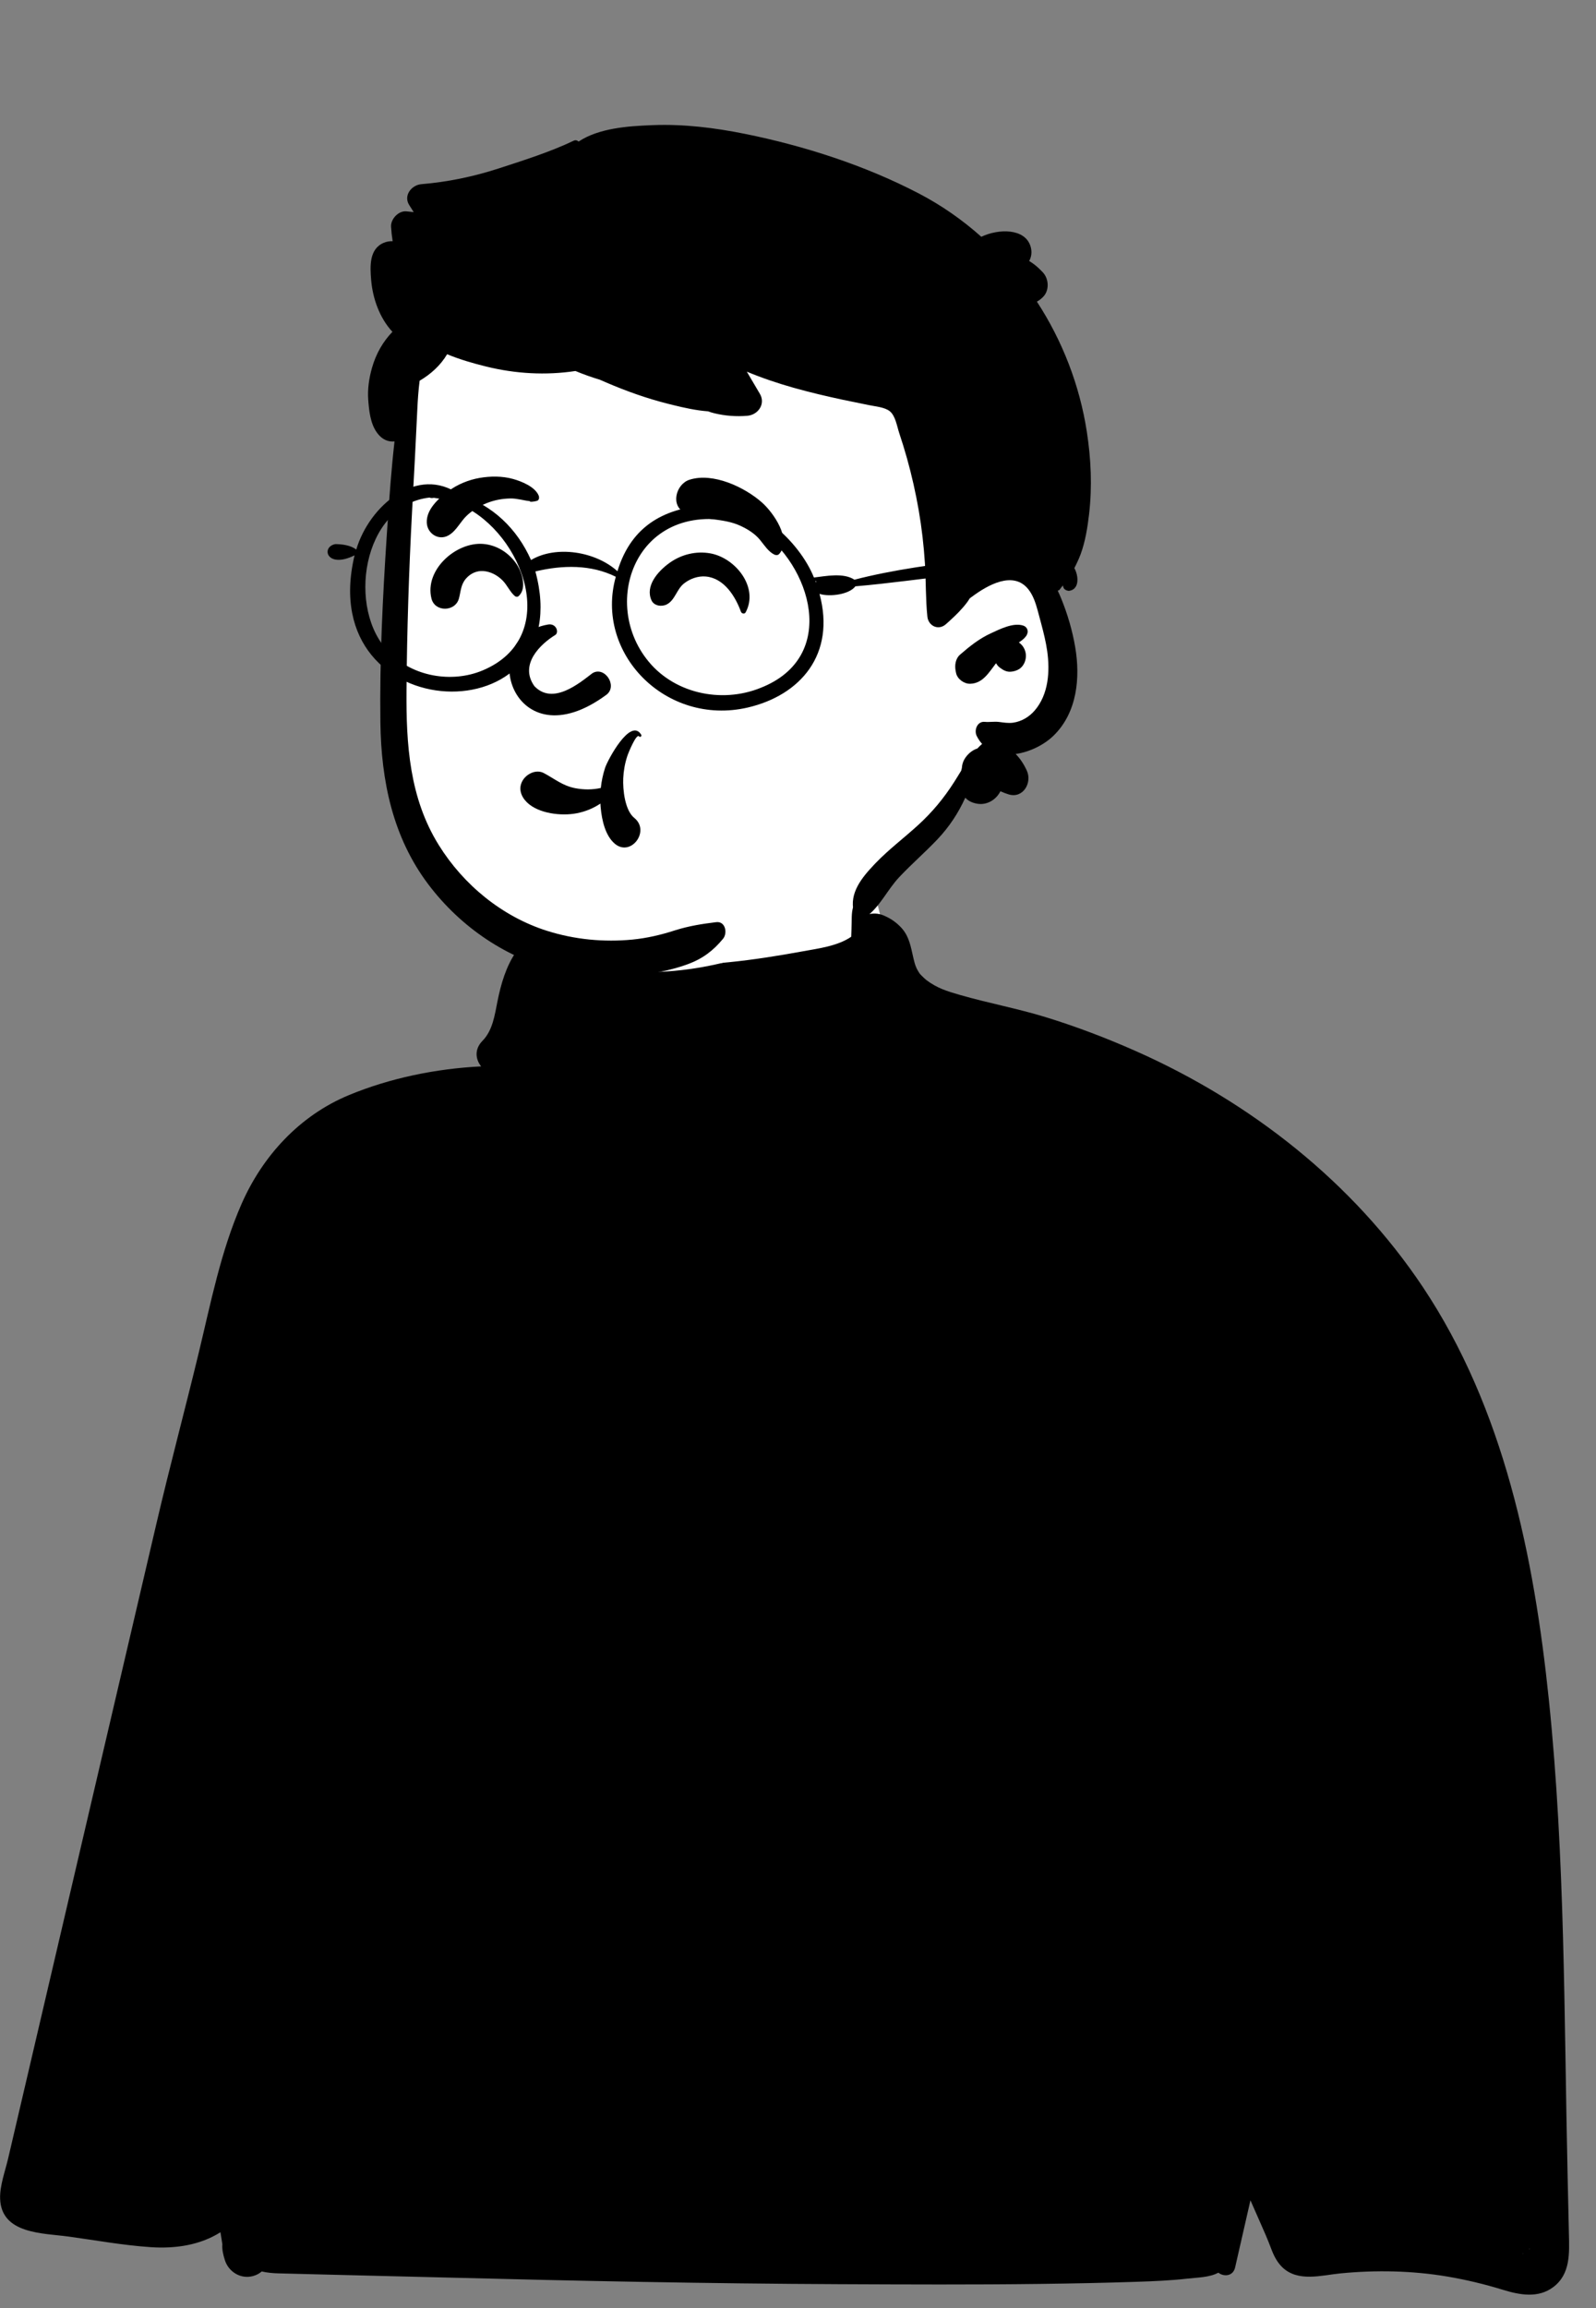 <svg width="831" height="1201" viewBox="0 0 831 1201" fill="none" xmlns="http://www.w3.org/2000/svg">
<rect x="0" y="0" width="831" height="1201" fill="#808080" stroke="none"/>
<path fill-rule="evenodd" clip-rule="evenodd" d="M576.187 554.704C526.402 543.739 496.874 543.739 480.166 526.751C463.458 509.764 460.426 480.606 453.495 458.092C449.676 445.687 412.26 434.419 375.965 436.183C346.387 437.621 316.579 450.11 314.276 458.092C309.148 475.869 300.902 551.966 273.784 563.657C246.667 575.348 188.774 564.689 172.221 592.609C155.669 620.529 101.31 734.341 101.31 760.861C101.31 787.38 632.756 779.271 632.756 779.271C632.756 779.271 625.972 565.669 576.187 554.704Z" fill="white"/>
<path fill-rule="evenodd" clip-rule="evenodd" d="M793.214 1172.44C792.454 1172.98 793.054 1172.99 793.214 1172.44V1172.44ZM796.164 1170.24C796.114 1170.28 796.054 1170.32 795.994 1170.36C796.594 1170.31 796.964 1169.7 796.164 1170.24ZM9.664 1099.93C13.004 1085.66 16.334 1071.38 19.674 1057.11C26.644 1027.27 33.624 997.42 40.594 967.57C54.244 909.19 67.884 850.81 81.534 792.43C88.464 762.76 96.384 733.32 103.534 703.7C109.794 677.74 114.964 651.16 125.714 626.59C136.684 601.51 155.954 580.55 181.474 569.92C202.964 560.98 227.134 556.03 250.534 554.9C247.594 551.3 246.904 545.97 251.194 541.62C256.514 536.23 257.594 528.22 259.014 521.09C260.784 512.18 263.534 502.63 268.834 495.13C271.074 491.96 274.334 490.48 278.174 491.33C280.534 491.85 282.855 492.46 285.144 493.15C285.884 492.41 286.614 491.62 287.254 490.66C288.704 488.44 289.644 485.19 291.724 483.49C293.134 482.33 294.735 482.05 296.384 482.89C300.815 485.14 301.184 491.95 300.235 496.13C300.044 496.94 299.815 497.75 299.534 498.54C299.834 498.68 300.144 498.82 300.454 498.96H300.464C306.244 497.86 313.624 500.18 319.264 500.74C325.815 501.39 332.394 501.82 338.974 502.03C352.444 502.46 365.934 502.06 379.344 500.71C392.414 499.41 405.394 497.32 418.304 494.96C426.344 493.49 436.144 492.27 443.204 487.44C443.315 485.03 443.374 482.61 443.424 480.2C443.525 476.01 443.304 472.72 445.534 469.04C445.565 469 445.614 468.99 445.664 469.01C448.424 470.45 450.404 472.91 451.855 475.83C454.504 475.12 457.355 475.22 459.824 476.25C463.315 477.7 465.914 479.37 468.624 482.05C472.654 486.02 473.834 490.66 475.014 495.99C475.864 499.81 476.394 502.54 477.914 505.1C478.244 505.65 478.594 506.23 478.974 506.76C479.114 506.9 479.374 507.17 479.815 507.63C480.254 508.07 480.694 508.5 481.144 508.93C481.404 509.19 482.684 510.23 482.485 510.09C488.025 514.21 493.034 515.76 499.874 517.73C514.594 521.97 529.674 524.74 544.344 529.24C560.374 534.16 576.054 540.14 591.384 546.93C651.014 573.34 704.384 615.15 740.774 669.6C783.154 733.02 798.754 810.05 806.484 884.73C814.944 966.58 814.354 1049.36 816.204 1131.55C816.434 1141.83 816.664 1152.11 816.894 1162.39C817.124 1172.44 817.744 1183.26 808.824 1190.03C800.874 1196.05 791.194 1194.16 782.394 1191.45C772.974 1188.56 763.384 1186.26 753.674 1184.61C735.354 1181.52 716.454 1181.15 697.974 1182.95C688.044 1183.92 675.894 1187.6 667.734 1179.82C664.804 1177.02 663.114 1173.47 661.734 1169.74C660.014 1165.14 658.004 1160.63 656.004 1156.11C654.354 1152.39 652.714 1148.65 651.074 1144.92C648.414 1156.57 645.754 1168.22 643.094 1179.88C642.044 1184.47 637.254 1184.82 634.364 1182.59C629.644 1185.12 623.444 1185.07 618.084 1185.69C609.464 1186.68 600.775 1187.02 592.114 1187.32C575.144 1187.9 558.174 1188.22 541.194 1188.44C506.574 1188.88 471.954 1188.72 437.344 1188.57C368.775 1188.27 300.214 1186.87 231.674 1185.09C212.374 1184.59 193.074 1184.14 173.775 1183.67C164.134 1183.44 154.485 1183.21 144.834 1182.94C141.944 1182.86 139.025 1182.59 136.284 1181.95H136.275C135.054 1183.02 133.554 1183.84 131.764 1184.33C125.355 1186.09 118.985 1182.17 117.065 1175.98C116.174 1173.14 115.554 1170.54 115.775 1167.78C115.444 1165.7 115.114 1163.62 114.784 1161.54C104.084 1168.31 91.244 1170.15 78.574 1169.31C64.244 1168.36 49.914 1165.74 35.694 1163.79C22.344 1161.96 0.704 1162.55 0.064 1144.11C-0.166 1137.36 2.685 1129.79 4.204 1123.29C6.025 1115.5 7.844 1107.72 9.664 1099.93Z" fill="black"/>
<path fill-rule="evenodd" clip-rule="evenodd" d="M210.471 304.003C212.624 285.088 209.838 245.552 209.651 243.15C208.471 227.965 215.586 168.002 229.036 173.527C251.598 155.666 281.649 151.722 309.749 149.838C368.116 145.924 430.209 154.909 475.279 194.189C497.568 214.588 519.267 244.257 517.523 275.149C537.774 304.431 566.323 344.598 541.091 378.831C532.515 389.768 518.883 393.841 508.109 402.124C486.437 419.604 472.841 444.69 450.964 462.066C393.003 514.149 294.586 525.029 237.64 465.789C193.605 422.885 200.725 358.699 208.471 304.003C213.678 267.23 206.271 340.904 210.471 304.003Z" fill="white"/>
<path fill-rule="evenodd" clip-rule="evenodd" d="M387.72 69.625C372.11 66.475 356.081 64.515 340.14 65.105L338.911 65.153C326.917 65.632 311.727 66.693 301.264 73.667C300.662 73.063 299.694 72.753 298.816 73.172C286.382 79.107 272.706 83.398 259.614 87.662C246.582 91.905 233.062 94.706 219.403 95.835C214.264 96.26 209.866 101.809 213.12 106.786C213.894 107.972 214.648 109.17 215.399 110.371C214.143 110.24 212.887 110.105 211.631 109.978C207.498 109.562 203.369 113.973 203.614 117.997C203.767 120.528 204.04 123.029 204.444 125.5C202.87 125.467 201.305 125.703 199.793 126.342C192.137 129.575 192.67 138.694 193.243 145.632C194.037 155.26 197.638 165.458 204.324 172.664C199.332 177.849 195.798 184.041 193.69 191.395C192.161 196.765 191.31 202.485 191.73 208.075L191.864 209.749C192.383 215.815 193.416 222.531 197.78 226.895C200.02 229.145 202.78 229.965 205.411 229.705C203.82 243.685 202.8 257.745 201.84 271.755L201.39 278.451C199.248 310.831 197.639 343.422 198.06 375.855C198.451 406.165 204.44 435.585 223.03 460.195C239.961 482.605 264.27 499.125 291.77 505.405C306.59 508.795 321.72 509.035 336.72 506.875C343.991 505.825 351.31 504.215 358.211 501.675C365.85 498.855 371.34 494.705 376.48 488.485C378.911 485.535 377.741 479.255 372.9 479.845C365.579 480.733 358.895 481.803 351.876 483.968L350.871 484.285C343.88 486.525 336.64 488.195 329.331 488.905C314.36 490.355 299.161 488.895 284.82 484.355C261.47 476.955 241.36 460.465 228.47 439.745C213.17 415.185 211.44 387.305 211.661 359.065C211.898 328.077 212.906 297.07 214.551 266.114L214.831 260.955C215.701 245.025 216.541 229.085 217.28 213.145C217.51 208.145 217.86 203.105 218.491 198.115C224.26 194.735 229.43 190.075 232.8 184.325C239.57 187.125 246.69 189.145 253.241 190.755C268.415 194.487 284.169 195.393 299.614 193.056C303.78 194.777 308.029 196.29 312.343 197.592C313.509 198.109 314.675 198.617 315.84 199.115C326.241 203.565 336.791 207.335 347.77 210.095L350.467 210.768C356.245 212.192 362.521 213.595 368.67 214.035C369.68 214.425 370.77 214.755 371.961 215.045C377.56 216.405 383.371 216.835 389.11 216.355C394.701 215.885 398.741 210.235 395.661 204.945C393.411 201.085 391.14 197.235 388.85 193.395C396.82 196.715 405.05 199.475 413.35 201.815C421.73 204.175 430.23 206.165 438.741 207.995C443.291 208.965 447.86 209.825 452.4 210.795C455.65 211.485 460.64 211.845 463.291 213.985C466.22 216.335 467.05 221.815 468.161 225.195C469.621 229.585 470.991 233.995 472.241 238.455C474.73 247.355 476.77 256.385 478.35 265.505C479.93 274.635 480.991 283.855 481.581 293.105C482.17 302.345 481.911 311.645 482.86 320.845C483.371 325.725 488.61 328.235 492.48 324.825C492.934 324.425 493.392 324.021 493.845 323.612L494.52 322.995C497.831 319.995 501.041 316.815 503.69 313.235C504.17 312.575 504.63 311.885 505.06 311.185C505.13 311.185 505.19 311.165 505.26 311.115L505.995 310.562C514.082 304.543 527.594 296.694 535.48 306.695C537.993 309.881 539.28 313.938 540.347 317.851L542.221 324.856C543.433 329.428 544.574 334.026 545.241 338.705C546.751 349.185 545.991 361.265 538.78 369.665C535.9 373.025 531.93 375.425 527.501 376.055C525.03 376.395 522.59 375.975 520.14 375.665C517.65 375.355 515.251 375.855 512.76 375.615C508.8 375.225 507.07 379.965 508.55 382.945C509.35 384.545 510.291 385.925 511.36 387.095C510.501 387.835 509.68 388.635 508.89 389.475C506.55 390.225 504.451 391.835 502.88 393.965C501.61 395.685 500.951 397.555 500.84 399.525C500.701 400.015 500.581 400.515 500.47 401.025L498.325 404.507C497.853 405.271 497.383 406.025 496.911 406.765C491.451 415.365 485.39 422.645 477.86 429.505C470.61 436.105 462.741 442.015 455.93 449.095L455.128 449.936C448.778 456.627 442.085 464.726 444.57 474.455C445.21 476.955 448.701 478.755 450.98 477.065C458.31 471.625 462.001 463.005 468.22 456.405C474.621 449.605 481.711 443.495 488.13 436.715C494.201 430.315 498.991 423.065 502.6 415.085C504.041 416.675 506.14 417.805 509.05 418.245C514.05 418.995 518.711 416.065 520.89 411.735C522.291 412.355 523.72 412.915 525.161 413.355C532.741 415.675 537.51 407.245 534.65 401.015C533.121 397.675 531.211 394.775 528.84 392.335C536.251 391.315 543.791 387.485 548.661 382.705C560.88 370.695 562.56 352.645 559.81 336.595C558.35 328.085 555.831 319.475 552.56 311.485C551.991 310.095 551.38 308.695 550.711 307.315C551.081 307.305 551.461 307.145 551.701 306.835C553.911 303.815 556.6 301.345 558.241 297.965C559.751 294.865 561.43 291.725 562.621 288.495C565.07 281.885 566.27 274.425 567.07 267.435C568.72 253.125 568.081 238.905 565.89 224.685C562.161 200.465 553.153 177.287 539.882 156.949C540.605 156.569 541.297 156.111 541.942 155.569L542.261 155.291L542.779 154.823C546.566 151.396 546.239 144.973 542.779 141.502L541.686 140.407C540.303 139.032 539.109 137.943 536.874 136.446C536.544 136.225 536.207 136.017 535.866 135.823C537.036 133.661 537.442 131.133 536.627 128.344C533.787 118.628 519.807 118.972 510.946 123.209C501.143 114.46 490.273 106.865 478.491 100.715C450.43 86.075 418.701 75.865 387.72 69.625ZM532.77 325.525C527.53 323.815 520.57 327.405 515.86 329.565C509.89 332.305 504.81 336.355 499.89 340.635C497.44 342.775 497.001 346.275 497.61 349.265C497.671 349.565 497.73 349.875 497.801 350.185C498.451 353.375 502.011 355.885 505.161 355.795C511.751 355.615 514.89 349.925 518.621 345.105C519.06 345.885 519.61 346.605 520.291 347.145L520.751 347.505C522.299 348.684 524.005 349.626 526.051 349.535C527.501 349.465 528.89 349.095 530.171 348.425C533.371 346.735 534.78 342.595 533.911 339.225C533.371 337.105 532.131 335.445 530.511 334.295L531.115 333.882C532.407 332.983 533.585 332.035 534.504 330.636L534.711 330.305H534.631C535.631 328.585 534.98 326.245 532.77 325.525Z" fill="black"/>
<path fill-rule="evenodd" clip-rule="evenodd" d="M202.689 339.458C214.83 352.003 235.098 355.603 251.251 348.875C292.727 331.546 272.426 277.496 240.439 262.981C236.443 261.985 231.106 259.622 226.239 259.086C225.799 258.87 224.841 259.495 223.68 258.904C188.409 262.842 180.377 317.594 202.689 339.458ZM336.467 342.669C350.084 360.73 375.4 366.302 396.084 357.906C436.946 341.814 422.453 293.885 394.496 275.095C335.439 252.904 311.052 309.368 336.467 342.669ZM425.047 302.651C425.085 302.633 425.123 302.624 425.162 302.606C424.946 302.511 424.73 302.416 424.515 302.319C424.585 302.502 424.661 302.683 424.729 302.866C424.835 302.793 424.928 302.708 425.047 302.651ZM174.577 283.128C177.911 283.135 182.727 283.683 185.487 285.996C192.293 263.043 217.415 241.8 239.263 257.29C256.468 262.823 269.235 275.094 276.491 291.408C289.574 283.626 310.146 286.949 321.491 297.24C328.921 272.689 347.207 264.092 368.972 262.823C392.728 258.932 416.406 282.003 423.794 300.511C429.937 299.812 439.116 297.857 444.895 301.648C482.402 291.812 547.977 286.389 555.602 291.854C561.036 293.939 564.018 306.765 556.428 307.457C549.814 306.518 557.2 298.059 550.533 297.136C515.01 294.934 480.525 302.088 445.378 305.09C442.24 309.311 432.101 310.723 426.692 309.027C435.211 340.423 416.821 361.783 389.266 368.181C346.599 377.982 309.478 339.814 320.635 300.114C307.71 293.684 292.843 293.96 278.763 297.347C302.291 383.937 162.834 380.052 184.615 288.963C170.12 296.173 166.972 284.583 174.577 283.128Z" fill="black"/>
<path fill-rule="evenodd" clip-rule="evenodd" d="M333.85 382.292C328.256 373.09 316.332 395.632 315.065 399.508C313.943 402.941 313.203 406.459 312.826 410.017C308.489 410.989 303.986 410.991 299.542 410.139C292.937 408.872 288.9 405.321 283.16 402.272C279.195 400.166 274.198 402.636 272.136 406.13C269.711 410.242 271.256 414.511 274.446 417.577C280.495 423.391 292.396 424.726 300.292 423.182C304.816 422.298 308.963 420.602 312.624 418.136C312.648 418.596 312.665 419.056 312.701 419.516L312.771 420.313C313.377 426.761 315.15 434.868 320.158 439.064C328.372 445.946 338.51 432.71 330.528 425.836L330.281 425.63C325.32 421.621 324.237 410.866 324.505 404.942C324.68 401.076 325.384 397.16 326.605 393.477L326.856 392.744C327.223 391.704 331.23 381.837 332.678 383.093L332.747 383.164C333.344 383.877 334.309 383.047 333.85 382.292ZM289.186 330.367C281.634 334.957 270.128 345.66 278.252 357.039C287.814 367.073 301.582 355.569 308.366 350.366C314.657 346.334 321.725 356.704 315.888 361.413C266.864 397.708 246.969 331.567 285.366 324.97C289.594 324.243 291.164 328.947 289.186 330.367ZM369.821 287.94C362.441 286.631 354.881 288.466 348.774 292.784L348.312 293.117C342.428 297.42 335.845 304.975 339.221 312.392C340.576 315.37 344.634 315.837 347.209 314.487C351.496 312.239 352.273 306.708 356.098 303.647C359.235 301.138 363.459 299.616 367.499 299.983C376.99 300.845 382.828 310.206 385.776 318.273C386.153 319.305 387.668 319.706 388.26 318.598C395.211 305.606 382.907 290.262 369.821 287.94ZM251.611 283.037C237.474 281.872 220.927 296.528 224.649 311.45C226.434 318.61 237.055 318.405 238.943 311.45C239.982 307.623 239.878 304.237 242.633 301.059C244.907 298.435 248.138 296.911 251.611 297.145C255.439 297.403 258.97 299.316 261.653 302.005C264.076 304.433 265.525 307.986 268.035 310.135C268.653 310.663 269.48 310.697 270.09 310.135C274.41 306.152 271.817 297.86 269.078 293.702C265.158 287.752 258.775 283.628 251.611 283.037ZM396.742 261.475C387.673 253.447 371.194 245.694 358.965 249.645C351.934 251.916 348.869 263.245 356.718 266.836C365.807 270.994 376.286 269.302 385.537 273.612C389.422 275.423 393.076 277.686 395.781 281.005C397.912 283.621 400.08 287.063 403.162 288.571C403.972 288.968 405.069 288.978 405.718 288.242C412.474 280.6 402.641 266.696 396.742 261.475ZM267.198 249.246C261.593 247.673 255.375 247.705 249.681 248.693C243.989 249.681 238.21 252.04 233.563 255.481L233.024 255.884C227.951 259.707 221.897 265.269 222.221 272.041C222.492 277.696 228.441 281.521 233.577 278.557C237.764 276.14 239.734 271.298 243.279 268.074C246.204 265.413 249.64 263.315 253.306 261.845C257.378 260.212 261.457 259.447 265.827 259.374C269.192 259.318 272.577 260.422 275.879 260.775C275.607 261.333 278.217 261.073 279.713 260.578C280.821 260.106 280.827 258.705 280.443 257.796C278.538 253.293 271.607 250.482 267.198 249.246Z" fill="black"/>
</svg>
